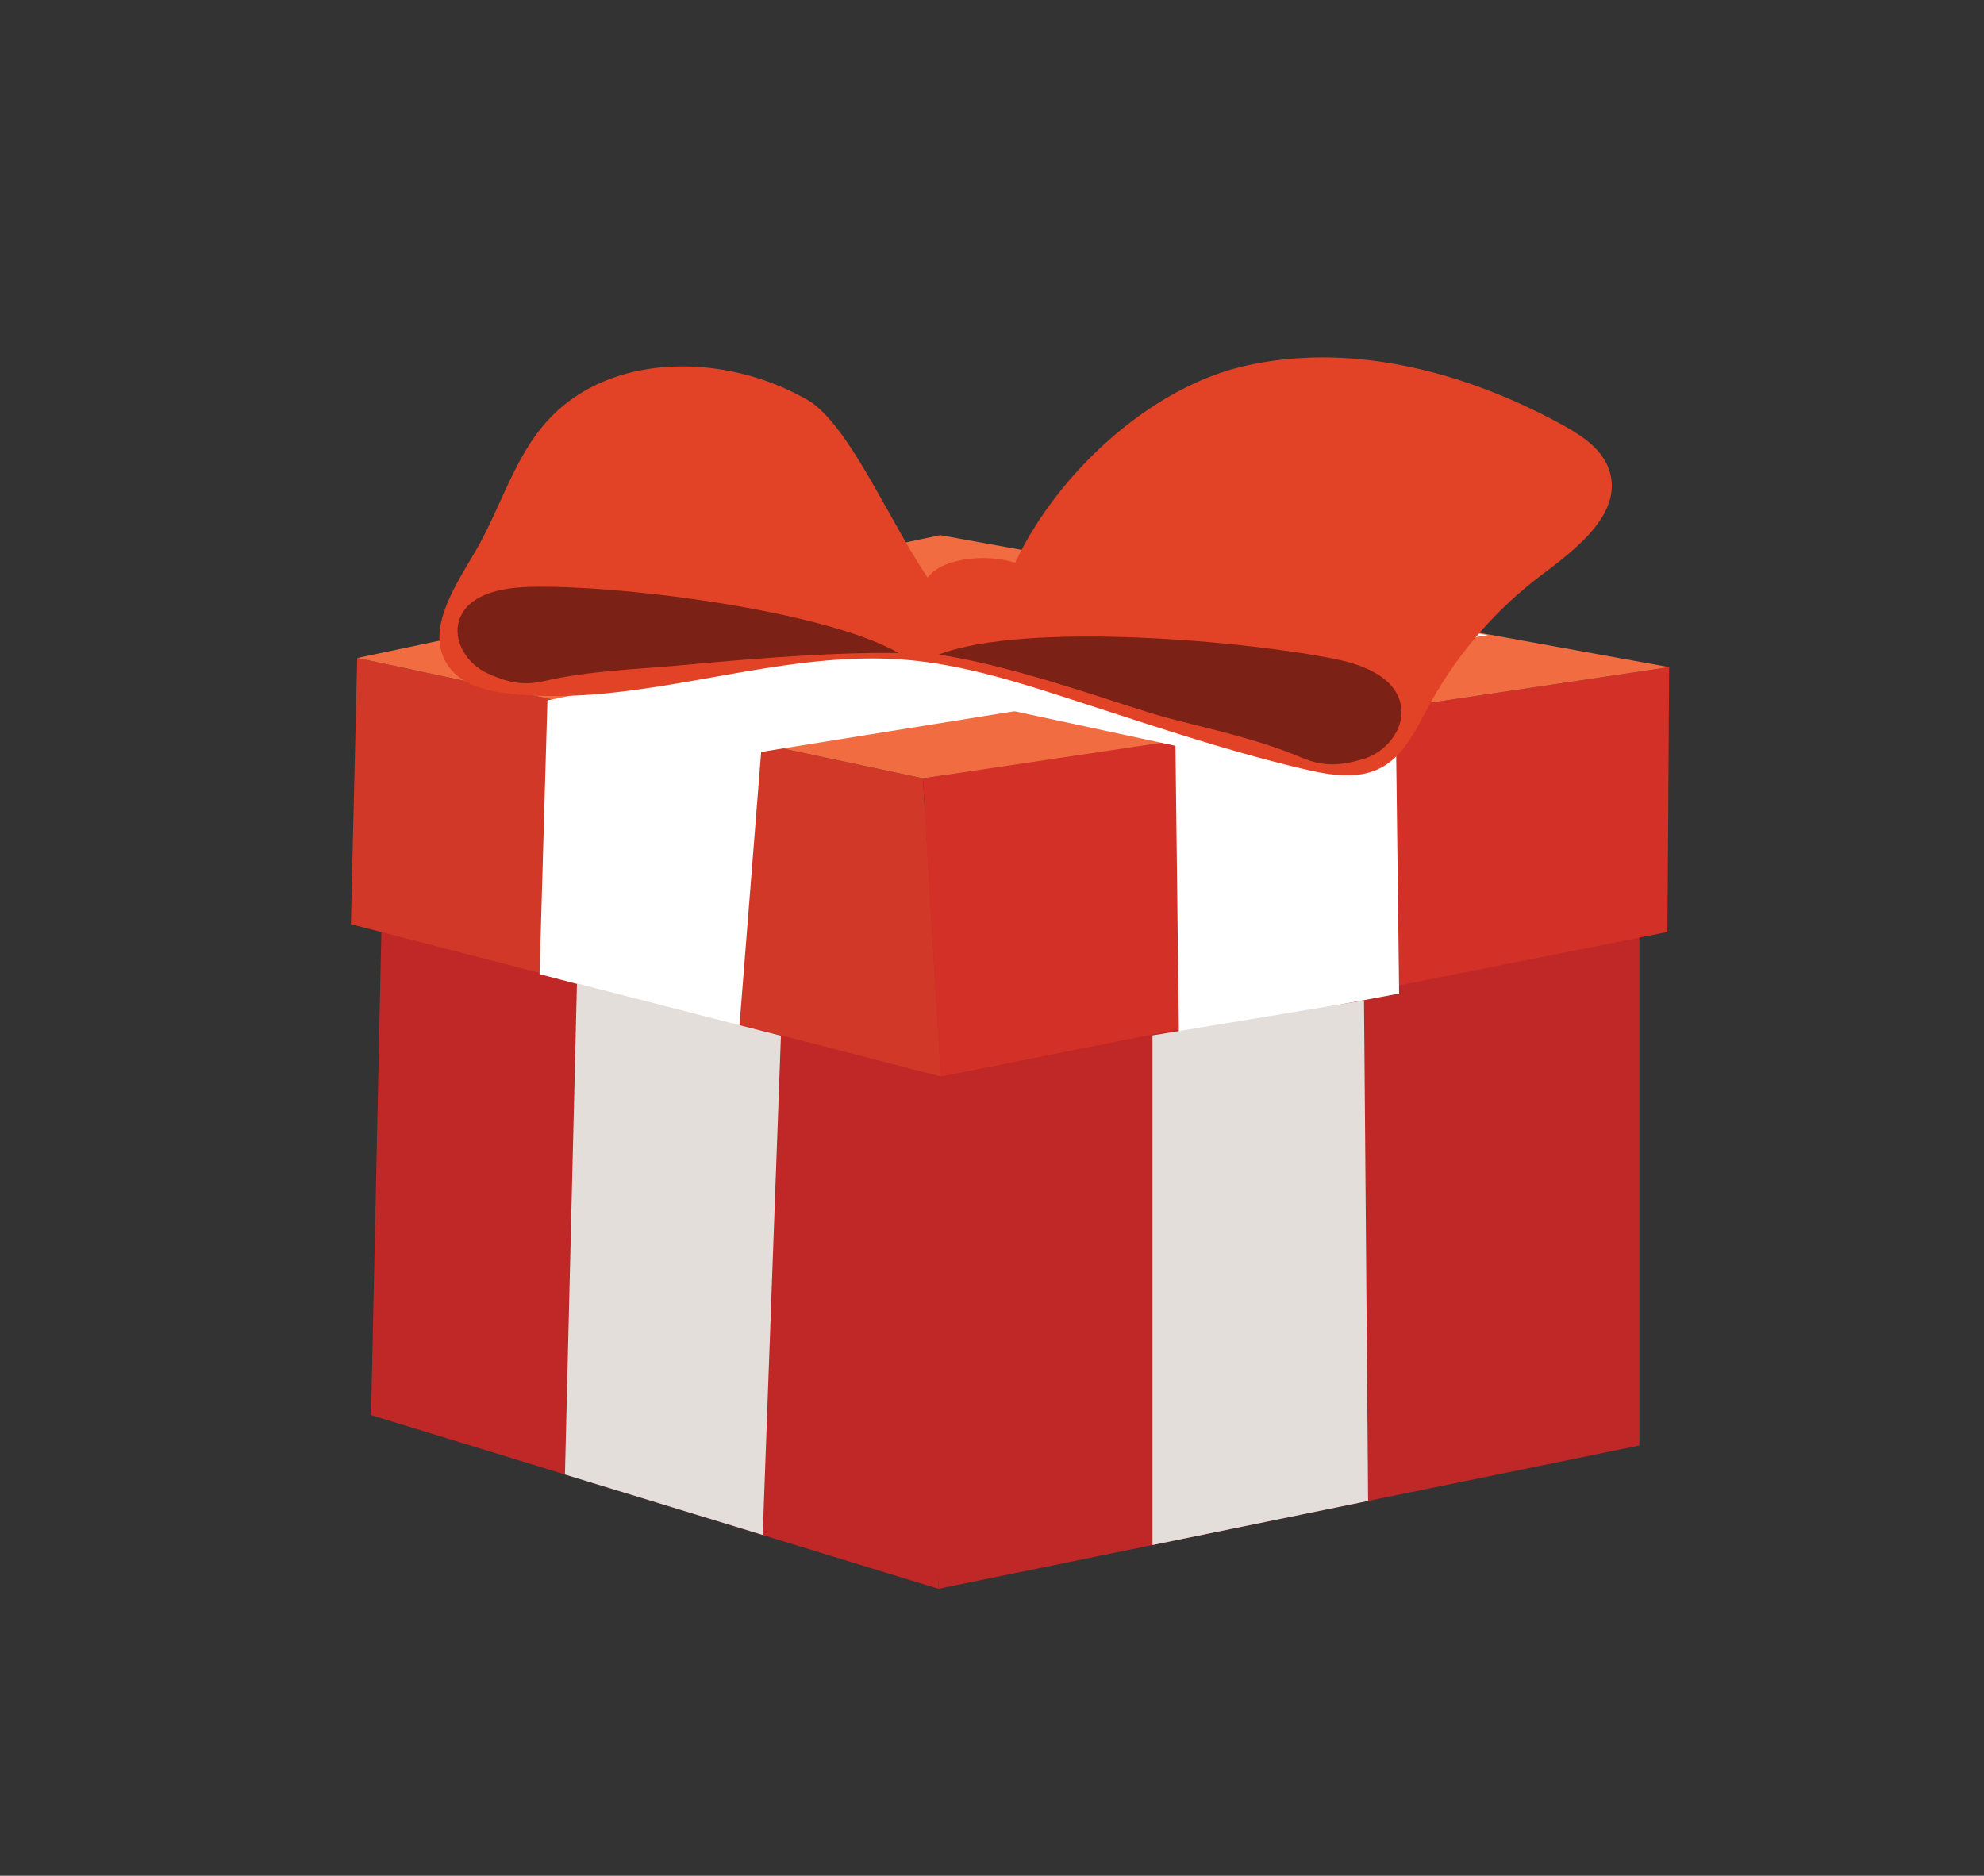 <svg id="Layer_5" data-name="Layer 5" xmlns="http://www.w3.org/2000/svg" viewBox="0 0 1142.3 1080"><rect x="0" y="0" width="1142.3" height="1080" fill="#333333" stroke="none"/><defs><style>.cls-1{fill:#bf2826;}.cls-2{fill:#d13827;}.cls-3{fill:#d33127;}.cls-4{fill:#f26c41;}.cls-5{fill:#fff;}.cls-6{fill:#e4dedb;}.cls-7{fill:#e24225;}.cls-8{fill:#7b2116;}</style></defs><polygon class="cls-1" points="540.3 914.78 943.88 832.28 943.88 401.52 545.46 423.84 540.3 914.78"/><polygon class="cls-1" points="220.32 501.46 213.65 814.78 540.3 914.78 552.75 461.88 220.32 501.46"/><polygon class="cls-2" points="205.66 378.85 202.03 532.12 541.67 619.85 531.36 448.13 205.66 378.85"/><polygon class="cls-3" points="531.36 448.13 961.03 384.12 960.04 536.62 541.67 619.85 531.36 448.13"/><polygon class="cls-4" points="205.66 378.85 541.36 308.13 961.03 384.12 531.36 448.13 205.66 378.85"/><polygon class="cls-5" points="315.19 403.27 310.65 560.88 425.72 590.94 438.24 432.93 856.66 365.7 659.96 332.55 315.19 403.27"/><polygon class="cls-5" points="326.1 354.12 676.78 429.41 678.76 595.83 805.56 572.06 803.58 411.58 444.98 328.37 326.1 354.12"/><polygon class="cls-6" points="332.18 566.26 325.27 848.99 439.13 883.78 449.62 596.36 332.18 566.26"/><polygon class="cls-6" points="663.55 596.17 663.54 889.59 787.7 864.2 785.34 576.04 663.55 596.17"/><path class="cls-7" d="M463.12,229.25c-47-26.21-113.06-26.44-148.71,13.91-18.69,21.15-26.35,49.65-40.56,74-12.16,20.85-29.57,46.45-15.77,66.25,7.56,10.86,21.87,14.45,35,15.94,76,8.63,151.61-25.58,227.84-19.48,33.75,2.7,66.32,13.23,98.53,23.68l19.88,6.46c36.92,12,73.89,24,111.67,32.86,14.5,3.4,30.46,6.19,43.7-.62,13.74-7.05,20.67-22.32,28-35.89a234.6,234.6,0,0,1,64.86-75.27c20.53-15.46,46.94-35.81,39-60.26-4-12.38-16-20.18-27.39-26.42C843.46,214,777.72,196.53,715.8,210.94,650.5,226.12,584.31,296,572.47,360.39,535.36,371,500.47,248,463.12,229.25Z"/><path class="cls-7" d="M600.11,340c0,24.9-15.31,45.08-34.18,45.08S531.75,364.93,531.75,340,600.11,315.12,600.11,340Z"/><path class="cls-8" d="M303,338c-15.26.58-33.66,4.44-38.56,18.91-4.05,12,4.52,25.37,16,30.66s20.52,7.41,32.83,4.58c25.34-5.84,51.37-6.71,76.62-8.91,22.81-2,82.24-8,127.55-7.23C473.81,351,352.27,336.13,303,338Z"/><path class="cls-8" d="M770.16,379.77c15.72,3.32,34.1,10.71,36.54,27.16,2,13.6-9.32,26.54-22.18,30.23s-22.63,4.37-34.88-.85c-25.21-10.74-52-16.25-77.83-23.07-23.29-6.15-84.17-29.24-131.3-36.34C590.29,357.62,719.41,369.08,770.16,379.77Z"/></svg>
